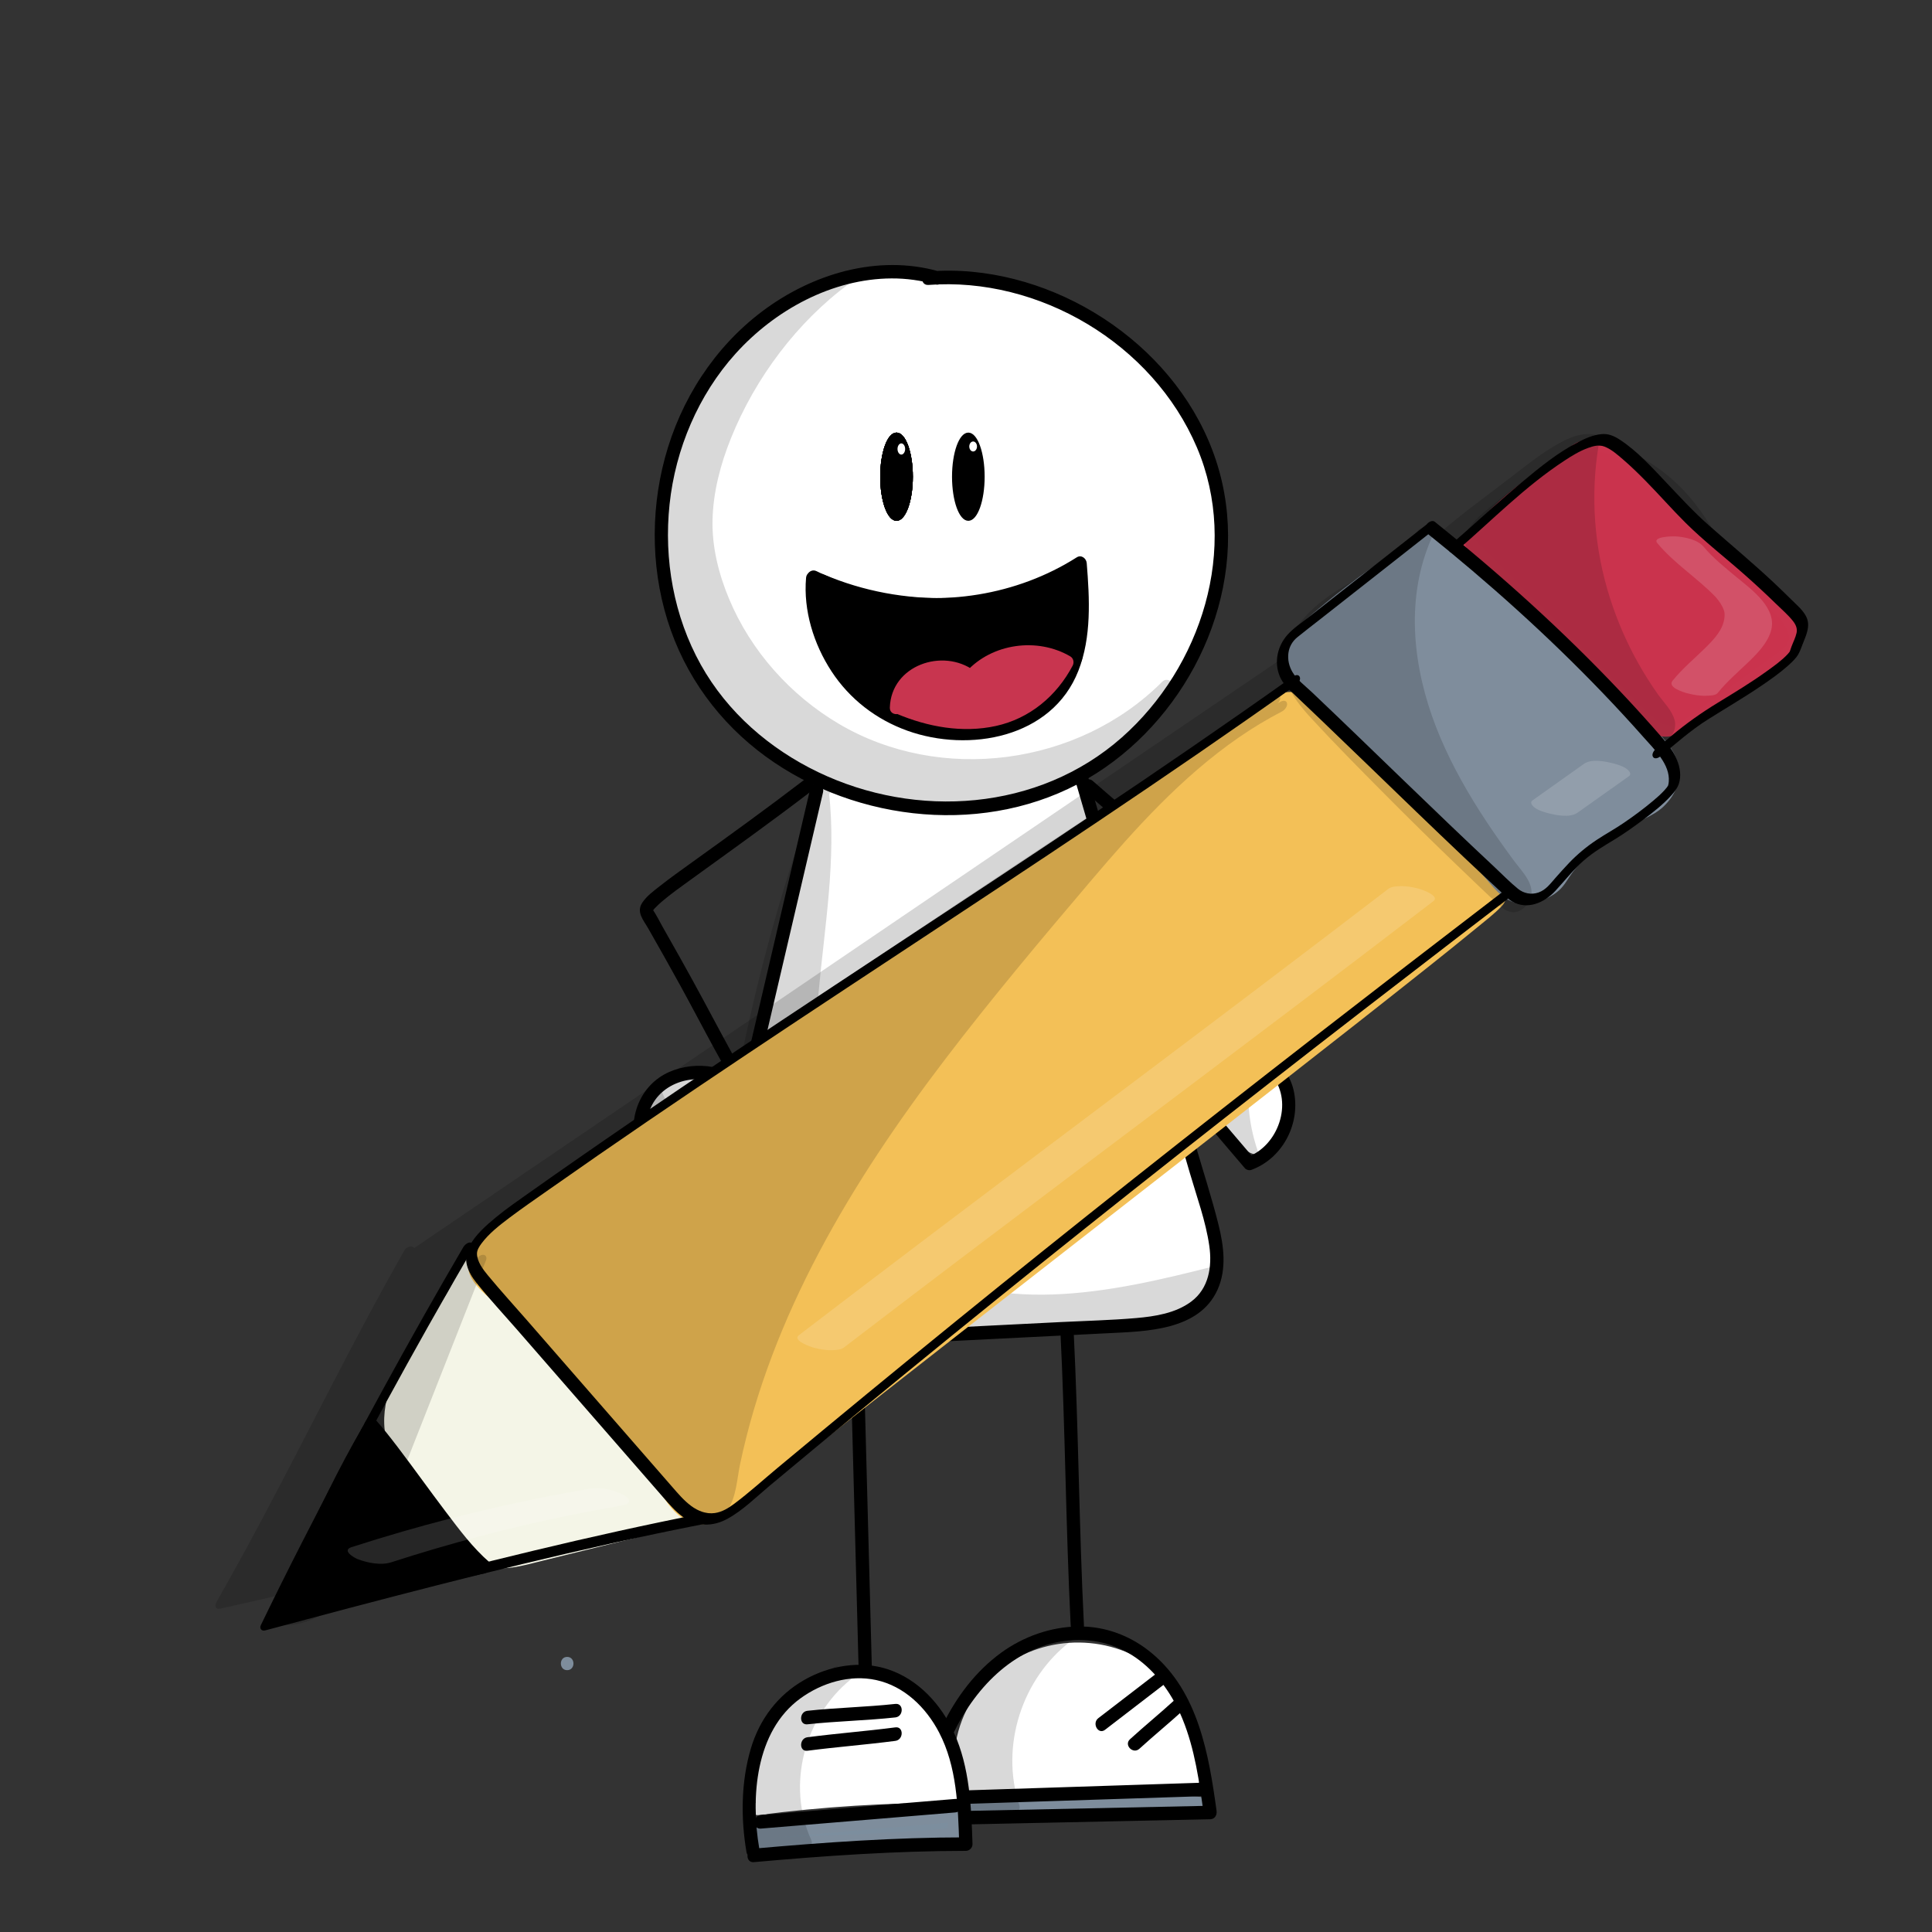 <?xml version="1.0" encoding="utf-8"?>
<!-- Generator: Adobe Adobe Illustrator 24.2.0, SVG Export Plug-In . SVG Version: 6.00 Build 0)  -->
<svg version="1.1" xmlns="http://www.w3.org/2000/svg" xmlns:xlink="http://www.w3.org/1999/xlink" x="0px" y="0px"
	 viewBox="0 0 1700.79 1700.79" style="enable-background:new 0 0 1700.79 1700.79;" xml:space="preserve">
<rect x="0" y="0" width="1700.79" height="1700.79" fill="#333333" stroke="none"/>
<style type="text/css">
	.st0{fill:#7E8D9C;}
	.st1{fill:#7C8E9E;}
	.st2{fill:#FFFFFF;}
	.st3{stroke:#000000;stroke-width:1.178;stroke-miterlimit:10;}
	.st4{fill:#C8354F;}
	.st5{fill:#FFFFFF;stroke:#000000;stroke-width:1.178;stroke-miterlimit:10;}
	.st6{fill:#FFFFFF;stroke:#000000;stroke-width:1.633;stroke-miterlimit:10;}
	.st7{fill:#FFFFFF;stroke:#000000;stroke-width:1.721;stroke-miterlimit:10;}
	.st8{opacity:0.149;}
	.st9{opacity:0.161;}
	.st10{fill:#F4F5E7;}
	.st11{fill:#F3C057;}
	.st12{fill:#7F8D9C;}
	.st13{fill:#CA334D;}
	.st14{fill:#CA344E;}
</style>
<g id="Ebene_1">
</g>
<g id="Ebene_2">
	<g>
		<g id="Ebene_16">
			<g>
				<g>
					<path class="st0" d="M499.29,1470.29c7.37,0,7.39-11.68,0-11.68C491.92,1458.61,491.91,1470.29,499.29,1470.29L499.29,1470.29z
						"/>
				</g>
			</g>
		</g>
		<g id="Ebene_10">
			<g>
				<g>
					<path class="st1" d="M669.31,1623.66c56.94-1.23,113.85-4.01,170.63-8.33c0.29-5.76,0.57-11.53,0.86-17.28
						c-57.25,4.93-114.49,9.84-171.74,14.77"/>
					<g>
						<path class="st0" d="M669.31,1629.61c56.94-1.24,113.84-4.02,170.63-8.33c3.27-0.25,5.66-2.53,5.84-5.94
							c0.29-5.76,0.57-11.53,0.86-17.28c0.15-3.02-2.8-6.2-5.84-5.94c-57.25,4.93-114.49,9.84-171.74,14.77
							c-7.43,0.64-7.5,12.53,0,11.89c57.25-4.93,114.49-9.84,171.74-14.77c-1.95-1.98-3.89-3.96-5.84-5.94
							c-0.29,5.76-0.57,11.53-0.86,17.28c1.95-1.98,3.89-3.96,5.84-5.94c-56.79,4.31-113.69,7.09-170.63,8.33
							C661.82,1617.87,661.79,1629.77,669.31,1629.61L669.31,1629.61z"/>
					</g>
				</g>
				<g>
					<path class="st1" d="M856.11,1585.53c67.3-5.41,135.15-4.59,202.3,2.44c-68.74,5.63-137.9,6.33-206.74,2.08"/>
					<g>
						<path class="st0" d="M856.11,1591.47c67.36-5.35,135.08-4.53,202.3,2.44c0-3.96,0-7.93,0-11.89
							c-68.77,5.58-137.87,6.28-206.74,2.08c-7.51-0.46-7.47,11.43,0,11.89c68.88,4.19,137.97,3.5,206.74-2.08
							c7.55-0.62,7.45-11.12,0-11.89c-67.21-6.97-134.94-7.79-202.3-2.44C848.67,1580.17,848.6,1592.07,856.11,1591.47
							L856.11,1591.47z"/>
					</g>
				</g>
				<g>
					<path class="st2" d="M722.55,697.11c-27.18,116.84-54.36,233.66-81.53,350.5c-8.2,35.25-14.57,77.3,11.61,103.06
						c22.25,21.88,58.13,21.68,89.81,19.99c81.84-4.34,163.69-8.7,245.54-13.04c18.63-0.99,37.97-2.17,54.34-10.84
						c16.37-8.68,28.77-27.17,23.82-44.57"/>
					<g>
						<path class="st2" d="M716.92,695.53c-15.6,67.08-31.22,134.17-46.82,201.25c-7.89,33.92-15.79,67.84-23.67,101.76
							c-6.66,28.62-15.2,57.51-17.82,86.89c-2.2,24.75,1.56,51.41,19.88,69.43c18.31,18.01,44.79,22.08,69.22,22.4
							c31.3,0.4,62.81-2.69,94.05-4.34c33.73-1.79,67.44-3.58,101.17-5.37c18.95-1,37.89-2.01,56.84-3.02
							c17.2-0.91,34.72-1.06,51.69-4.43c14.91-2.95,29.74-9.19,39.89-21.1c9.1-10.67,13.94-24.38,10.4-38.38
							c-1.87-7.4-13.14-4.26-11.26,3.16c3.1,12.25-3.37,23.9-12.29,31.81c-10.41,9.22-24.81,12.73-38.17,14.39
							c-14.83,1.84-29.89,2.11-44.8,2.91c-15.91,0.84-31.82,1.69-47.75,2.53c-61.81,3.28-123.68,7.65-185.56,9.77
							c-23.4,0.81-50.26,0.53-69.98-14.22c-19.91-14.89-23.66-40.29-21.82-63.79c2.14-27.36,10.31-54.36,16.5-80.96
							c7.36-31.66,14.73-63.31,22.09-94.98c16.49-70.85,32.97-141.71,49.44-212.56C729.91,691.25,718.67,688.07,716.92,695.53
							L716.92,695.53z"/>
					</g>
				</g>
				<g>
					<path class="st2" d="M723.78,696.26c-28.83,125.67-57.66,251.34-86.5,377.01c-5.74,25.05-10.89,53.44,4.14,74.59
						c18.7,26.31,57.72,27.34,90.67,25.64c84.31-4.32,168.62-8.64,252.93-12.96c27.18-1.39,58.55-5.02,73.21-27.21
						c13.03-19.71,6.94-45.48,0.4-68.01c-36.08-124.46-72.15-248.91-108.23-373.38c-71.42,24.31-150.83,26.11-223.35,5.04"/>
					<g>
						<path class="st2" d="M718.15,694.68c-22.06,96.15-44.11,192.29-66.17,288.44c-5.47,23.84-10.94,47.7-16.42,71.54
							c-4.63,20.18-10.64,41.01-9.77,61.95c0.76,18.13,7.7,35.07,22.02,46.31c13.29,10.44,30.04,14.46,46.44,16.14
							c19.01,1.94,38.17,0.37,57.19-0.6c23.93-1.23,47.85-2.45,71.78-3.68c48.23-2.48,96.47-4.94,144.7-7.41
							c32.58-1.67,78.87-0.47,97.25-34.18c9.49-17.42,7.07-38.17,2.54-56.7c-5.55-22.7-12.83-45.06-19.33-67.5
							c-27.33-94.28-54.66-188.55-81.99-282.82c-3.46-11.92-6.91-23.84-10.37-35.78c-0.86-2.97-4.14-5.18-7.18-4.16
							c-70.98,23.94-148.27,25.72-220.25,5.04c-7.25-2.08-10.33,9.39-3.11,11.47c73.85,21.22,153.59,19.52,226.46-5.04
							c-2.4-1.39-4.79-2.77-7.18-4.16c26.25,90.55,52.49,181.1,78.75,271.65c6.59,22.73,13.18,45.46,19.76,68.19
							c5.82,20.08,13.5,40.59,16.14,61.44c2.3,18.26-1.87,36.48-17.95,46.79c-14.18,9.1-31.82,11.3-48.19,12.48
							c-44.82,3.25-89.84,4.68-134.72,6.98c-44.82,2.3-89.68,5.37-134.54,6.83c-30,0.98-73.16-0.86-84.03-36.12
							c-5.51-17.87-1.48-37.4,2.53-55.15c5.18-22.94,10.52-45.87,15.79-68.79c21.11-91.98,42.21-183.97,63.3-275.95
							c2.6-11.36,5.22-22.71,7.82-34.07C731.12,690.4,719.86,687.22,718.15,694.68L718.15,694.68z"/>
					</g>
				</g>
				<g>
					<path class="st2" d="M585.11,1029.46c-16.96-15.27-19.31-43.36-5.11-61.08c14.19-17.73,42.88-22.52,62.4-10.45
						c-18.24,24.46-36.48,48.94-54.71,73.4"/>
					<g>
						<path class="st2" d="M589.24,1025.25c-14.5-13.59-17.49-38.24-4.13-53.85c13.15-15.35,37.34-18.41,54.34-8.34
							c-0.7-2.71-1.4-5.42-2.1-8.14c-18.24,24.46-36.48,48.94-54.71,73.4c-4.54,6.1,5.59,12.03,10.08,6
							c18.24-24.46,36.48-48.94,54.71-73.4c1.9-2.56,0.38-6.67-2.1-8.14c-21.78-12.9-53.12-8.86-69.47,11.38
							c-16.46,20.38-13.84,51.73,5.11,69.49C586.5,1038.83,594.78,1030.45,589.24,1025.25L589.24,1025.25z"/>
					</g>
				</g>
				<g>
					<path class="st2" d="M1047.54,947.37c15.93,18.58,31.86,37.14,47.79,55.72c2.46,2.88,5.16,5.91,8.86,6.97
						c6.86,1.97,13.61-3.62,17.28-9.56c11.51-18.65,6.36-45.26-11.35-58.61c-17.71-13.35-45.64-11.68-61.5,3.69"/>
					<g>
						<path class="st2" d="M1043.42,951.57c14.94,17.41,29.88,34.83,44.81,52.24c5.66,6.61,11.56,13.63,21.06,12.37
							c8.15-1.07,14.61-7.65,18.4-14.71c15.57-28.92-1.96-66.1-33.17-73.11c-17.65-3.96-36.6,0.53-50.03,13.01
							c-5.56,5.17,2.72,13.57,8.25,8.41c11.49-10.7,28.63-13.53,43.25-8.69c14.9,4.94,25.01,19.17,25.74,35.02
							c0.34,7.4-1.24,15.13-5.3,21.38c-2.16,3.32-6.24,7.98-10.68,6.83c-4.01-1.03-7.5-6.84-10.02-9.8
							c-14.69-17.12-29.37-34.25-44.06-51.37C1046.72,937.4,1038.49,945.83,1043.42,951.57L1043.42,951.57z"/>
					</g>
				</g>
				<g>
					<path class="st2" d="M672.89,1591.75c-12.34-32.41-1.22-71.86,26.42-93.72c27.65-21.86,69.8-24.56,100.18-6.4
						s46.75,55.84,38.92,89.55c-57.04-0.28-114.1,3.3-170.63,10.74"/>
					<g>
						<path class="st2" d="M678.52,1590.16c-13.54-36.79,3.6-78.98,38.14-96.08c34.98-17.32,80.98-8.09,103.59,25.03
							c11.98,17.55,17.17,39.48,12.53,60.49c1.88-1.46,3.75-2.91,5.63-4.37c-57.04-0.23-114.04,3.35-170.63,10.74
							c-7.35,0.96-7.44,12.87,0,11.89c56.59-7.39,113.59-10.98,170.63-10.74c2.45,0.01,5.07-1.84,5.63-4.37
							c9.72-44.09-16.74-89.76-58.5-104.03c-42.26-14.44-92.79,2.56-113.52,43.83c-10.94,21.78-13.24,47.71-4.77,70.75
							C669.88,1600.43,681.17,1597.36,678.52,1590.16L678.52,1590.16z"/>
					</g>
				</g>
				<g>
					<path class="st2" d="M846.8,1567.81c-6.7-38.3,12.22-79.65,46.03-100.6c33.81-20.95,80.53-20.28,113.69,1.63
						s50.8,63.78,42.92,101.88c-65.02,0.44-130.04,0.9-195.06,1.34"/>
					<g>
						<path class="st2" d="M852.43,1566.23c-7.21-43.64,20.35-87.95,60.92-102.36c41.68-14.81,91.45-1.7,116.36,36.6
							c13.07,20.1,18.79,44.9,14.11,68.67c1.88-1.46,3.75-2.91,5.63-4.37c-65.02,0.44-130.04,0.9-195.06,1.34
							c-7.51,0.05-7.52,11.95,0,11.89c65.02-0.44,130.04-0.9,195.06-1.34c2.41-0.01,5.12-1.82,5.63-4.37
							c9.71-49.37-18.47-99.66-64.05-118.16c-46.72-18.95-103.04-4.34-132.33,37.86c-15.55,22.4-21.99,50.35-17.53,77.38
							C842.41,1576.92,853.67,1573.72,852.43,1566.23L852.43,1566.23z"/>
					</g>
				</g>
				<g>
					<path class="st2" d="M824.91,244.61c-63.95-18.55-134.66,12.03-179.26,60.09c-75.82,81.68-85.06,214.56-20.21,304.65
						S823.32,737.01,927.6,693.7c104.28-43.3,167.84-163.51,141.96-270.41S930.46,235.82,817.38,244.87"/>
					<g>
						<path d="M826.46,238.88c-53.75-15.21-111.46,2.1-155.42,35.17c-42.11,31.67-71.92,77.85-85.72,129.15
							c-13.32,49.5-11.96,103.47,5.27,151.81c17.13,48.05,49.35,88.22,91.13,116.32c82.8,55.71,197.95,63.84,283.35,9.5
							c82.53-52.51,132.99-157.63,110.81-255.99c-23.01-102.01-120.06-176.19-220.02-185.59c-12.81-1.2-25.68-1.27-38.51-0.3
							c-7.44,0.57-7.51,12.46,0,11.89c97.07-7.39,197.32,51.44,236.32,143.06c37.82,88.85,3.69,193.65-66.08,255.29
							c-73.39,64.84-181.05,71.98-267.36,30.53c-42.62-20.47-79.82-52.56-103.26-94.52c-23.79-42.61-32.7-92.67-27.53-141.24
							c5.2-48.82,25.35-96.28,58.01-132.54c34.78-38.63,85.26-66.09,137.45-66.32c13.03-0.06,25.86,1.72,38.42,5.28
							C830.61,252.4,833.71,240.93,826.46,238.88L826.46,238.88z"/>
					</g>
				</g>
				<g>
					<g>
						<path d="M713.27,694.31c-22.97,98.33-45.96,196.67-68.93,295c-5.72,24.49-11.49,48.97-17.17,73.47
							c-4.23,18.22-8.02,37.14-6.78,55.96c1.18,17.99,7.45,35.61,21.05,47.73c13.79,12.3,31.64,17.22,49.52,19.1
							c20.41,2.14,41.08,0.29,61.49-0.74c24.8-1.24,49.58-2.49,74.38-3.72c49.58-2.49,99.17-4.97,148.76-7.46
							c33.2-1.67,79.98-2.18,96.26-38.32c8.19-18.17,5.47-38.67,0.78-57.41c-5.84-23.33-13.3-46.32-20.04-69.4
							c-28.29-96.94-56.6-193.88-84.89-290.82c-3.47-11.89-6.94-23.77-10.41-35.66c-2.13-7.32-13.4-4.2-11.26,3.16
							c27.1,92.85,54.21,185.71,81.31,278.56c6.72,23.03,13.45,46.05,20.17,69.08c6.12,20.96,13.94,42.19,17.06,63.9
							c2.63,18.31-0.42,37.54-15.92,49.09c-13.76,10.25-31.88,13.05-48.45,14.49c-21.86,1.89-43.9,2.41-65.81,3.5
							c-24.03,1.2-48.06,2.41-72.09,3.62c-46.69,2.35-93.4,5.36-140.12,6.97c-32.87,1.13-76.07-1.79-87.39-40.05
							c-5.16-17.45-2.9-36.42,0.52-53.97c4.26-21.91,9.93-43.58,15.01-65.31c22.01-94.2,44.02-188.38,66.03-282.58
							c2.73-11.68,5.46-23.37,8.19-35.04C726.27,690.02,715.01,686.85,713.27,694.31L713.27,694.31z"/>
					</g>
				</g>
				<g>
					<g>
						<path d="M707.86,686.59c-32.45,24.85-65.55,48.76-98.74,72.58c-9.61,6.9-19.25,13.78-28.55,21.1
							c-5.32,4.19-11.25,8.54-15.1,14.27c-5.64,8.4,0.94,15.37,5.3,22.99c9.4,16.48,18.73,33,27.87,49.63
							c10.55,19.18,20.66,38.62,31.16,57.82c3.35,6.12,6.74,12.23,10.17,18.3c1.91,3.39,3.83,6.77,5.75,10.15
							c1.36,2.39,2.54,3.09,1.31,5.34c-1.38,2.49-4.2,4.88-5.98,7.08c-18.76,23.06-37.51,46.11-56.28,69.17
							c2.36-0.32,4.71-0.62,7.07-0.93c-23.32-13.52-30.95-49.37-11.75-69.9c19.17-20.49,56.1-18.26,73.64,3.12
							c4.83,5.87,13.05-2.57,8.25-8.41c-17.33-21.11-49.13-25.88-73.22-15.05c-24.99,11.23-36.21,39.7-28.95,66.01
							c4,14.5,13.25,27.02,26.13,34.49c2.07,1.2,5.43,1.09,7.07-0.93c16.59-20.4,33.19-40.8,49.78-61.2
							c3.6-4.43,7.13-8.94,10.87-13.25c2.91-3.35,6.25-6.96,6.2-11.74c-0.03-4.08-2.83-7.62-4.77-11.01
							c-1.8-3.15-3.59-6.32-5.37-9.48c-10.52-18.71-20.52-37.69-30.69-56.6c-6.64-12.33-13.39-24.59-20.22-36.81
							c-5.1-9.12-10.25-18.22-15.42-27.3c-2.83-4.96-5.39-10.35-8.6-15.05c-1.41-2.07-0.38-0.12-0.31-0.49
							c-0.11,0.64-0.01,1.39,0.05,1.81c-0.15-1.09-0.52,0.39,0.44-0.92c0.24-0.34,1.11-1.56,0.09-0.22
							c0.37-0.48,0.76-0.96,1.17-1.39c2.18-2.34,4.51-4.47,6.94-6.53c7.66-6.48,15.88-12.3,23.99-18.17
							c35.71-25.83,71.55-51.42,106.57-78.22C719.69,692.31,713.87,681.99,707.86,686.59L707.86,686.59z"/>
					</g>
				</g>
				<g>
					<g>
						<path d="M953.86,695.93c55.77,48.93,113.72,95.33,172.07,141.02c4.86,3.81,9.73,7.61,14.63,11.4
							c-0.39-3.12-0.79-6.22-1.18-9.34c-30.49,30.11-60.99,60.22-91.49,90.33c-4.31,4.25-8.62,8.51-12.93,12.76
							c-1.98,1.95-2.03,4.82-0.92,7.2c5.54,11.74,12.53,21.21,20.89,31.01c13.64,16.02,27.3,32.04,40.94,48.06
							c1.26,1.48,3.86,2.2,5.67,1.53c26.68-9.75,42.79-38.95,37.85-67.32c-5.08-29.22-33.99-45.53-61.48-43.99
							c-15.8,0.89-31.32,7.09-41.97,19.28c-4.99,5.7,3.24,14.14,8.25,8.41c18.78-21.47,58.16-21.66,76.12,1.26
							c18.38,23.45,4.7,61.19-21.9,70.9c1.89,0.51,3.78,1.02,5.67,1.53c-13.15-15.44-26.3-30.87-39.45-46.31
							c-5.16-6.06-10.48-11.78-14.48-18.72c-2.19-3.78-4.21-7.68-6.08-11.63c-0.31,2.41-0.61,4.8-0.92,7.2
							c30.49-30.11,60.99-60.22,91.49-90.33c4.31-4.25,8.62-8.51,12.93-12.76c2.97-2.93,1.72-7.1-1.18-9.34
							c-44.22-34.21-87.85-69.24-130.86-105.01c-18-14.97-35.87-30.1-53.48-45.55C956.45,682.55,948.15,690.92,953.86,695.93
							L953.86,695.93z"/>
					</g>
				</g>
				<g>
					<g>
						<path d="M668.39,1627.25c-7.68-45.01-3.45-103.16,36.09-132.01c19-13.86,43.6-21.3,66.82-16.25
							c24.64,5.36,43.82,23.97,55.38,46.11c15.68,30,16.68,65.12,17.76,98.31c1.95-1.98,3.89-3.96,5.84-5.94
							c-62.39,0.04-124.53,4.38-186.66,9.93c-7.43,0.67-7.5,12.56,0,11.89c62.12-5.55,124.27-9.88,186.66-9.93
							c3.07,0,5.94-2.72,5.84-5.94c-1.08-33.19-2.44-67.46-16.32-98.1c-11.33-25.01-31.37-46.67-57.4-55.55
							c-24.69-8.42-52.36-3.53-74.7,9.31c-23.13,13.29-39.08,34.46-46.72,60.23c-8.64,29.18-8.93,61.24-3.84,91.11
							C658.41,1637.94,669.66,1634.75,668.39,1627.25L668.39,1627.25z"/>
					</g>
				</g>
				<g>
					<g>
						<path d="M669.78,1609.76c57.08-4.74,114.15-9.48,171.23-14.23c7.44-0.62,7.5-12.52,0-11.89
							c-57.08,4.74-114.15,9.48-171.23,14.23C662.34,1598.48,662.28,1610.38,669.78,1609.76L669.78,1609.76z"/>
					</g>
				</g>
				<g>
					<g>
						<path d="M839.86,1524.69c19.96-40.8,55.06-76.48,101.72-80.6c22.21-1.96,43.87,3.98,61.71,17.7
							c16.93,13.03,29.53,31.55,37.65,51.37c10.93,26.65,14.86,55.62,18.76,84.01c1.88-2.51,3.75-5.02,5.63-7.52
							c-71.88,1.53-143.76,3.06-215.64,4.58c-7.5,0.16-7.53,12.05,0,11.89c71.88-1.53,143.76-3.06,215.64-4.58
							c4.17-0.09,6.16-3.71,5.63-7.52c-6.86-49.94-16.14-104.3-56.53-138.3c-18.5-15.58-41.22-24.24-65.32-23.89
							c-24.22,0.35-48.21,8.87-67.87,23.18c-22.33,16.27-39.28,38.81-51.45,63.7C826.44,1525.52,836.5,1531.55,839.86,1524.69
							L839.86,1524.69z"/>
					</g>
				</g>
				<g>
					<g>
						<path d="M851.87,1587.96c68.03-2.22,136.05-4.44,204.08-6.64c7.5-0.25,7.53-12.13,0-11.89
							c-68.03,2.22-136.05,4.44-204.08,6.64C844.38,1576.31,844.35,1588.2,851.87,1587.96L851.87,1587.96z"/>
					</g>
				</g>
				<g>
					<g>
						<path d="M972.79,1522.79c18.33-14.09,36.67-28.2,55-42.29c5.93-4.55,0.11-14.88-5.89-10.26c-18.33,14.09-36.67,28.2-55,42.29
							C960.97,1517.07,966.78,1527.4,972.79,1522.79L972.79,1522.79z"/>
					</g>
				</g>
				<g>
					<g>
						<path d="M1003.03,1539.49c12.59-11.48,25.77-22.24,38.36-33.72c5.61-5.11-2.67-13.5-8.25-8.41
							c-12.59,11.48-25.77,22.24-38.36,33.72C989.16,1536.19,997.45,1544.58,1003.03,1539.49L1003.03,1539.49z"/>
					</g>
				</g>
				<g>
					<g>
						<path d="M710.8,1517.95c25.74-2.81,51.68-3.26,77.42-6.06c7.39-0.81,7.47-12.7,0-11.89c-25.74,2.81-51.68,3.26-77.42,6.06
							C703.42,1506.87,703.34,1518.77,710.8,1517.95L710.8,1517.95z"/>
					</g>
				</g>
				<g>
					<g>
						<path d="M710.8,1541.23c25.75-3.36,51.67-5.32,77.42-8.69c7.35-0.96,7.44-12.86,0-11.89c-25.75,3.36-51.67,5.32-77.42,8.69
							C703.45,1530.3,703.36,1542.2,710.8,1541.23L710.8,1541.23z"/>
					</g>
				</g>
				<g>
					<g>
						<path d="M748.45,1189.19c2.45,92.71,4.92,185.43,7.37,278.14c0.21,7.64,11.88,7.67,11.67,0
							c-2.45-92.71-4.92-185.43-7.37-278.14C759.91,1181.56,748.24,1181.52,748.45,1189.19L748.45,1189.19z"/>
					</g>
				</g>
				<g>
					<g>
						<path d="M933.47,1171.34c4.31,86.44,4.77,173.04,9.08,259.48c0.38,7.61,12.06,7.66,11.67,0
							c-4.31-86.44-4.77-173.04-9.08-259.48C944.76,1163.73,933.08,1163.68,933.47,1171.34L933.47,1171.34z"/>
					</g>
				</g>
				<g>
					<g>
						<path d="M712.99,513.11c58.73,29.15,128.66,33.06,190.53,11.89c17.61-6.03,34.52-14.07,50.27-24.09
							c-2.92-1.72-5.86-3.42-8.78-5.14c2.06,25.62,3.71,52.21-2.46,77.38c-6.52,26.55-23.04,47.43-48.19,57.84
							c-50.64,20.95-115.38,4.52-148.37-40.34c-17.1-23.27-27.23-52.78-24.72-81.99c0.65-7.62-11.02-7.58-11.67,0
							c-2.48,28.79,6.72,58.33,22.3,82.19c16.11,24.67,39.48,42.57,66.88,52.41c54,19.37,127.22,6.64,150.52-52.7
							c11.7-29.8,9.9-63.45,7.38-94.78c-0.34-4.27-4.76-7.7-8.78-5.14c-52.76,33.52-118.7,43.76-179.22,29.89
							c-17.21-3.95-33.93-9.82-49.8-17.69C712.17,499.5,706.24,509.74,712.99,513.11L712.99,513.11z"/>
					</g>
				</g>
				<ellipse class="st3" cx="789.24" cy="419.66" rx="13.77" ry="38.24"/>
				<ellipse class="st3" cx="789.24" cy="419.66" rx="13.77" ry="38.24"/>
				<ellipse class="st3" cx="789.24" cy="419.66" rx="13.77" ry="38.24"/>
				<ellipse class="st3" cx="789.24" cy="419.66" rx="13.77" ry="38.24"/>
				<ellipse class="st3" cx="789.24" cy="419.66" rx="13.77" ry="38.24"/>
				<ellipse class="st3" cx="852.45" cy="419.66" rx="13.77" ry="38.24"/>
				<g>
					<path d="M719.62,519.35c7.46,39.02,28.83,82.12,61.06,106.67c1.73-14.61,12.82-35.03,26.52-41.41
						c13.7-6.38,30.75-5.46,43.62,2.34c20.73-25.81,69.44-27.24,95.96-7.01c2.24-24.01-1.01-51.68,1.23-75.69
						c-68.59,35-153.85,37.69-224.65,7.09"/>
					<g>
						<path d="M713.99,520.93c8.29,42.26,29.66,83.85,63.74,110.22c2.77,2.15,8.09,0.01,8.58-3.55
							c1.75-12.87,8.45-26.91,18.84-34.84c12.06-9.21,30.17-7.92,42.73-0.68c2.1,1.21,5.41,1.07,7.07-0.93
							c20.9-25.21,64.06-24.52,88.89-6.07c3.92,2.91,8.44-1.13,8.78-5.14c2.19-25.19-0.95-50.5,1.23-75.69
							c0.42-4.83-5.18-6.96-8.78-5.14c-68.04,34.38-150.24,36.38-220.14,6.49c-6.91-2.95-9.94,8.55-3.11,11.47
							c72.82,31.13,158.47,28.02,229.14-7.7c-2.92-1.72-5.86-3.42-8.78-5.14c-2.19,25.19,0.95,50.5-1.23,75.69
							c2.92-1.72,5.86-3.42,8.78-5.14c-28.74-21.36-79.03-21.03-103.04,7.93c2.36-0.32,4.71-0.62,7.07-0.93
							c-15.74-9.08-37.67-10.64-53.3-0.19c-13.61,9.1-23.2,26.56-25.42,42.81c2.85-1.18,5.72-2.37,8.58-3.55
							c-31.57-24.43-50.74-64.19-58.37-103.12C723.78,510.27,712.52,513.45,713.99,520.93L713.99,520.93z"/>
					</g>
				</g>
				<g>
					<path class="st4" d="M789.24,622.94c0.16-14.82,8.37-25.7,22.19-32.08c13.83-6.38,31.32-4.46,43.31,4.75
						c20.15-22.89,58.2-28.57,84.56-12.65c-30.1,58.15-93.11,63.4-148.5,39.56"/>
					<g>
						<path class="st4" d="M795.07,622.94c0.89-28.84,36.64-36.89,56.72-22.2c2.01,1.47,5.45,0.88,7.07-0.93
							c19.28-21.29,52.92-26.11,77.48-11.71c-0.7-2.71-1.4-5.42-2.1-8.14c-13.13,24.92-34.6,42.33-61.99,47.94
							c-26.89,5.51-54.98-0.5-79.93-11.1c-6.92-2.94-9.95,8.56-3.11,11.47c27.4,11.65,58.18,17.26,87.54,10.81
							c29.55-6.49,53.35-26.18,67.55-53.11c1.48-2.81,0.72-6.48-2.1-8.14c-28.92-16.95-68.83-11.61-91.63,13.57
							c2.36-0.32,4.71-0.62,7.07-0.93c-27.75-20.31-73.13-4.86-74.29,32.46C783.16,630.6,794.83,630.59,795.07,622.94L795.07,622.94
							z"/>
					</g>
				</g>
				<ellipse class="st5" cx="857.46" cy="391.17" rx="3.44" ry="3.33"/>
				<ellipse class="st6" cx="856.68" cy="393.05" rx="4.22" ry="5.22"/>
				<ellipse class="st7" cx="793.46" cy="395.25" rx="4.22" ry="5.79"/>
				<g class="st8">
					<path d="M744.71,244.49c-69.43,50.47-136.35,158.77-121.22,241.51s81.21,154.79,164.32,179.15s179.4-0.12,239.42-60.84
						c-52.98,77.85-158.68,117.68-252.46,96.4S605,599.24,589.73,507.21c-15.27-92.02,33.49-206.42,144.08-259.53"/>
					<g>
						<path d="M741.78,239.37c-43.04,31.5-78.08,75.85-101.26,124.25c-11.45,23.91-20.11,49.36-23.52,75.81
							c-3.24,25.11-0.37,49.68,7.26,73.73c15.84,50,49.1,93.26,91.21,123.24c44.19,31.46,97.89,46.52,151.66,43.67
							c60.75-3.22,120.72-27.84,164.27-71.54c-3.06-2.41-6.11-4.8-9.17-7.2c-33.36,48.61-86.51,80.69-142.88,93.27
							c-57.81,12.9-118.48,4.06-169.72-26.33c-48.97-29.05-88.5-75.86-106.45-130.9c-16.02-49.07-12.34-101.83,6.45-149.54
							c20.6-52.31,59.28-96.18,107.05-124.29c6.56-3.85,13.28-7.4,20.11-10.71c6.79-3.28,0.86-13.53-5.89-10.26
							c-53.46,25.89-98.21,69.15-124.38,123.42c-23.11,47.92-31.86,103.3-19.83,155.65c13.57,59.11,51.09,110.99,99.61,145.53
							c50.88,36.23,113.25,51.19,174.68,42.74c59.99-8.26,118.47-37.66,158-84.94c4.73-5.66,9.17-11.56,13.36-17.66
							c3.87-5.64-4.55-11.83-9.17-7.2c-73.8,74.07-195.31,90.02-284.87,37c-42.38-25.08-77.28-63.91-96.5-109.98
							c-9.13-21.87-15.1-45.57-14.54-69.45c0.58-24.7,7.05-49.03,16.19-71.79c21.29-53.04,58.48-102.74,104.26-136.26
							C753.71,245.21,747.89,234.88,741.78,239.37L741.78,239.37z"/>
					</g>
				</g>
				<g class="st8">
					<path d="M723.87,697.17c8.07,68.92-7.93,138.14-11.34,207.41c-3.4,69.28,8.95,145.15,61.24,192.6
						c37.74,34.25,91.3,48.35,143.04,48.53c51.74,0.18,102.55-12.25,152.59-24.99c-1.33,17.14-15.85,31.18-32.31,37.65
						c-16.46,6.46-34.69,6.82-52.46,7.08c-80.67,1.19-161.33,2.38-242,3.57c-35.76,0.53-80.89,18.71-100.57-10.18
						c-13.2-19.37-8.43-65.21-5.78-88.28c14.73-128.18,44.78-254.71,89.35-376.25"/>
					<g>
						<path d="M718.02,697.17c11.35,100.22-26.3,200.14-4.71,299.92c8.91,41.17,28.2,80.69,60.47,107.93
							c34.3,28.95,78.52,42.46,122.39,45.82c59.14,4.53,117.82-9.9,174.76-24.38c-2.46-1.92-4.93-3.82-7.38-5.73
							c-1.38,13.44-11.96,23.7-23.17,29.64c-13.23,7.01-28.76,8.34-43.41,8.86c-33.38,1.19-66.85,1.07-100.24,1.56
							c-33.86,0.5-67.73,1-101.59,1.49c-16.74,0.25-33.49,0.48-50.22,0.75c-12.64,0.2-25.09,2.02-37.6,3.74
							c-19,2.6-47.19,7.84-60.21-10.95c-5.58-8.06-6.94-18.96-7.61-28.54c-0.87-12.21-0.34-24.51,0.63-36.7
							c4.9-61.14,15.98-122.29,29.12-182.09c15.87-72.22,36.66-143.27,62.03-212.62c2.63-7.18-8.66-10.28-11.26-3.16
							c-24.11,65.88-44.09,133.3-59.62,201.81c-14.38,63.41-26.05,128.2-31.7,193.08c-1.96,22.44-4.17,49.29,6,70.15
							c10.83,22.23,36.41,24.66,57.95,22.66c12.52-1.16,24.91-3.46,37.42-4.68c16.26-1.6,32.79-1.07,49.1-1.32
							c35.77-0.53,71.54-1.05,107.3-1.59c19.79-0.29,39.57-0.58,59.36-0.88c19.75-0.29,39.67,0.1,59.38-1.26
							c29.77-2.07,66.42-14.82,70.02-49.98c0.41-3.98-4.05-6.59-7.38-5.73c-89.02,22.63-195.29,46.73-276.82-11.44
							c-71.34-50.89-77.79-147.76-70.55-228.34c5.32-59.19,15.99-118.5,9.25-178.05C728.86,689.65,717.16,689.57,718.02,697.17
							L718.02,697.17z"/>
					</g>
				</g>
				<g class="st8">
					<path d="M577.8,964.43c6.17,18.67,29.38,30.2,48.66,24.16c-12.79,14.71-25.59,29.43-38.38,44.14
						c-13.91-17.39-19.29-40.89-14.28-62.33"/>
					<g>
						<path d="M572.17,966c8.05,22.52,33.38,34.79,55.84,28.32c-1.89-3.32-3.78-6.62-5.67-9.94
							c-12.79,14.71-25.59,29.43-38.38,44.14c2.75,0,5.5,0,8.25,0c-12.35-15.85-17.12-36.83-12.78-56.55
							c1.64-7.45-9.62-10.64-11.26-3.16c-5.32,24.23,0.71,48.76,15.79,68.12c1.88,2.42,6.34,2.2,8.25,0
							c12.79-14.71,25.59-29.43,38.38-44.14c3.73-4.29,0.19-11.63-5.67-9.94c-15.97,4.61-35.6-3.54-41.48-20.01
							C580.88,955.72,569.59,958.79,572.17,966L572.17,966z"/>
					</g>
				</g>
				<g class="st8">
					<path d="M1095.79,933.24c-5.72,28.97-3,59.47,7.76,87.06c-20.7-24.32-41.41-48.65-62.11-72.97
						c12.27-16.95,36.96-24.29,56.95-16.93"/>
					<g>
						<path d="M1090.16,931.66c-5.77,30.28-3.23,61.45,7.76,90.23c3.26-1.93,6.5-3.85,9.76-5.78
							c-20.7-24.32-41.41-48.65-62.11-72.97c0.31,2.41,0.61,4.8,0.92,7.2c11.52-15.3,32.89-20.27,50.36-14.2
							c7.13,2.48,10.18-9,3.11-11.47c-22.88-7.95-48.89,0.22-63.54,19.66c-1.64,2.17-0.64,5.38,0.92,7.2
							c20.7,24.32,41.41,48.65,62.11,72.97c3.7,4.34,11.87-0.26,9.76-5.78c-10.23-26.75-13.14-55.68-7.76-83.9
							C1102.84,927.34,1091.59,924.14,1090.16,931.66L1090.16,931.66z"/>
					</g>
				</g>
				<g class="st8">
					<path d="M744.71,1474.26c-43.35,34.83-58.67,98.59-35.65,148.35c-13.52,2.07-27.02,4.15-40.54,6.21
						c-14.39-58.7,14.56-124.88,68.12-155.77"/>
					<g>
						<path d="M740.59,1470.06c-44.77,36.51-60.66,102.44-36.57,155.56c1.16-2.91,2.33-5.83,3.49-8.73
							c-13.52,2.07-27.02,4.15-40.54,6.21c2.4,1.39,4.79,2.77,7.18,4.16c-13.77-57.82,15.44-119.8,65.44-149.05
							c6.51-3.81,0.64-14.08-5.89-10.26c-54.59,31.94-85.78,99.52-70.8,162.48c0.8,3.39,4.14,4.62,7.18,4.16
							c13.52-2.07,27.02-4.15,40.54-6.21c4.07-0.62,4.88-5.66,3.49-8.73c-22.02-48.56-5.66-108.2,34.74-141.15
							C754.71,1473.69,746.4,1465.33,740.59,1470.06L740.59,1470.06z"/>
					</g>
				</g>
				<g class="st8">
					<path d="M939.89,1439.5c-46,34.36-66.22,97.82-48.16,151.27c-11.03,0.9-22.05,1.8-33.07,2.71
						c-16.06-28.21-17.14-63.93-2.81-92.99s43.7-50.74,76.46-56.41"/>
					<g>
						<path d="M936.94,1434.36c-47.14,35.7-69.8,100.56-50.84,157.99c1.88-2.51,3.75-5.02,5.63-7.52
							c-11.03,0.9-22.05,1.8-33.07,2.71c1.69,0.98,3.36,1.96,5.04,2.94c-15.74-28.3-16.2-64.02,0-92.26
							c14.88-25.95,41.4-43.17,70.17-48.41c7.38-1.34,4.25-12.81-3.11-11.47c-32.13,5.85-61.92,26.17-77.98,55.36
							c-17.45,31.7-16.67,71.31,0.84,102.78c0.95,1.7,3.06,3.11,5.04,2.94c11.03-0.9,22.05-1.8,33.07-2.71
							c3.54-0.29,6.92-3.6,5.63-7.52c-17.17-52.03,2.4-111.95,45.48-144.56C948.79,1440.12,942.97,1429.79,936.94,1434.36
							L936.94,1434.36z"/>
					</g>
				</g>
			</g>
		</g>
		<g id="Ebene_15">
			<g>
				<g id="Ebene_8_1_">
					<g class="st9">
						<path d="M359.84,1101.96c-58.02,101.76-102.91,199.92-165.29,309.31c157.97-34.95,327.53-81.6,465.32-160.72
							c91.54-52.57,169.91-122.5,249.91-189.57c169.62-142.18,349.56-273.45,538.24-392.68c-20.98-6.14-24.51-35.4-11.67-51.7
							c12.85-16.3,34.84-23.1,55.07-30.25c20.23-7.17,41.68-17.16,49.75-36.07c-22.42-50.93-43.52-108.82-93.08-138.32
							c-54.44-32.4-50.22-40.23-129.33,21.99c-8.16,6.42-51.81,38.63-63.63,52.06c-145.5,165.32-98.89,124.59-124.79,92.5"/>
						<g>
							<path d="M355.92,1100.91c-44.41,78-83.63,158.56-125.84,237.66c-12.84,24.04-25.95,47.95-39.45,71.65
								c-1.66,2.92-1.3,6.91,3.19,5.93c91.93-20.35,183.3-43.55,271.68-74.42c88.35-30.84,173.48-69.56,249.85-121.33
								c79.2-53.69,149.62-117.61,222.81-178.08c75.87-62.68,153.75-123.2,233.52-181.46c79.98-58.41,161.86-114.54,245.51-168.27
								c10.43-6.7,20.89-13.36,31.37-19.99c2.22-1.4,7.46-7.74,2.53-9.34c-16.6-5.37-20.55-25.35-14.77-39.01
								c7.53-17.8,31.57-25.05,48.99-31.17c18.63-6.55,38-13.94,51.12-28.56c3.15-3.51,5.85-7.41,7.94-11.6
								c2.51-5,1.1-7.29-1.09-12.31c-3.93-9.05-7.8-18.12-11.81-27.15c-15.56-35.07-33.78-71.75-65.6-96.68
								c-12.07-9.46-26.13-17.33-39.53-25c-8.04-4.61-16.59-9.06-26.07-9.62c-9.86-0.57-19.17,3.37-27.4,7.89
								c-15.18,8.35-28.82,19.28-42.33,29.75c-23.75,18.4-48.77,35.95-70.76,56.22c-14.64,13.51-26.93,29.55-39.93,44.47
								c-11.54,13.28-23.07,26.58-34.58,39.88c-7.44,8.58-14.85,17.18-22.42,25.63c-2.6,2.91-5.23,5.8-7.91,8.62
								c-0.95,1-1.94,2-2.91,3c-0.46,0.47-0.93,0.92-1.39,1.38c1.23-1.18-0.31,0.28-0.57,0.51c-0.73,0.65-1.48,1.27-2.21,1.92
								c-0.28,0.23-0.57,0.44-0.86,0.67c-1.19,0.92,1.09-0.72-0.07,0.06c-1.28,0.86-0.31,0.12-0.32,0.25
								c-0.03,0.37,0.39,0.06-0.21,0.02c1.01,0.04,0.54-0.18,0.63,0.12c-0.29-0.85-0.87-1.73-1.2-2.59
								c-0.23-0.6-0.38-1.26-0.88-3.12c-0.46-1.68-0.91-3.37-1.41-5.06c-1.18-3.94-2.61-7.79-4.67-11.41c-1.12-2-2.43-3.9-3.87-5.71
								c-3.58-4.47-12.22,3.89-9.3,7.54c2.37,2.97,4.31,6.19,5.82,9.6c1.35,3.04,2.27,5.94,2.87,8.13c0.96,3.5,1.41,9.59,4.95,11.86
								c5.42,3.49,12.39-3.5,15.72-6.67c10.65-10.1,20-21.49,29.57-32.48c19.88-22.89,39.68-45.83,59.65-68.64
								c9.29-10.6,18.26-20.69,29.16-29.81c10.34-8.65,21.05-16.93,31.79-25.15c21.06-16.1,41.27-33.78,64.09-47.66
								c6.87-4.17,14.48-8.45,22.91-8.99c7.04-0.44,13.83,2.07,20.02,5.18c9.46,4.78,18.31,10.71,27.33,16.17
								c14.09,8.52,26.62,18.11,37.41,30.28c22.61,25.49,36.48,56.87,49.65,87.2c3.3,7.59,6.56,15.19,9.88,22.76
								c0.02-1.17,0.05-2.34,0.07-3.49c-7.62,16.79-27.4,24.82-44.45,30.91c-17.21,6.14-35.24,11.79-49.31,23.31
								c-11.84,9.68-19.28,22.72-18.94,37.91c0.31,13.18,7.1,26.12,21.04,30.64c0.85-3.12,1.69-6.22,2.53-9.34
								c-83.62,52.87-165.55,108.06-245.63,165.51c-79.98,57.39-158.11,117.05-234.27,178.85
								c-74.08,60.14-144.58,124.49-221.82,181.13c-75.08,55.07-158.05,97.68-246.66,130.89c-87.5,32.8-178.46,57.33-270.11,78.44
								c-11.22,2.58-22.47,5.11-33.7,7.6c1.07,1.97,2.12,3.96,3.19,5.93c45.18-79.33,85.27-161.14,128.1-241.63
								c12.08-22.72,24.44-45.31,37.19-67.68C367.72,1096.07,359,1095.5,355.92,1100.91L355.92,1100.91z"/>
						</g>
					</g>
				</g>
				<g id="Ebene_3_1_">
					<g>
						<g>
							<path d="M316.79,1266.19c-23.09,54.2-50.1,106.78-80.79,157.37c-1.69,2.78-1.26,7.11,3.19,5.93
								c58.06-15.48,116.14-30.97,174.19-46.45c2.69-0.72,7.6-5.67,5.39-8.65c-29.35-39.41-58.71-78.83-88.05-118.24
								c-3.39-4.57-12.12,3.76-9.3,7.54c29.35,39.41,58.71,78.83,88.05,118.24c1.8-2.88,3.59-5.77,5.39-8.65
								c-58.07,15.48-116.14,30.97-174.19,46.45c1.07,1.97,2.12,3.96,3.19,5.93c31.2-51.42,58.64-104.92,82.1-160.02
								c0.92-2.15,0.22-4.81-2.63-4.85C320.34,1260.76,317.76,1263.88,316.79,1266.19L316.79,1266.19z"/>
						</g>
					</g>
				</g>
				<g id="Ebene_4">
					<g>
						<path class="st10" d="M410.56,1110.85c-8.53,27.91-28.85,50.72-45.02,75.28c-16.16,24.56-28.67,54.45-19.34,82.59
							c6.91,20.87,24.57,36.93,37.2,55.39c12.84,18.76,23.16,42.46,45.56,49.37c13.49,4.17,27.96,0.85,41.5-2.49
							c44.25-10.92,88.5-21.82,132.76-32.74c-69.9-68.11-133.11-142.31-188.51-221.28"/>
						<g>
							<path class="st10" d="M405.99,1111.13c-9.8,31.27-33.82,55.24-50.13,83.26c-15.21,26.13-25.04,57.93-10.59,87.03
								c6.69,13.5,17.12,24.94,26.42,36.89c8.69,11.14,15.34,23.38,23.44,34.86c7.46,10.58,16.65,20.56,29.61,24.98
								c17.2,5.86,35.7,0.04,52.26-4.05c41.82-10.31,83.65-20.63,125.48-30.94c3.3-0.82,7.84-6.41,4.75-9.43
								c-54.34-53-104.69-109.61-150.4-169.36c-12.86-16.8-25.35-33.85-37.48-51.12c-3.24-4.62-12.03,3.68-9.3,7.54
								c43.37,61.75,91.43,120.62,143.74,175.95c14.8,15.66,29.96,31.03,45.42,46.11c1.58-3.15,3.16-6.29,4.75-9.43
								c-35.62,8.78-71.24,17.56-106.87,26.34c-8.88,2.2-17.77,4.39-26.67,6.57c-8.41,2.07-16.97,4.03-25.77,4.02
								c-15.05-0.02-26.97-7.93-35.95-18.99c-8.44-10.4-14.46-22.3-22.17-33.15c-8.43-11.86-18.56-22.61-26.49-34.79
								c-8.23-12.62-12.9-26.46-11.96-41.2c0.95-14.88,6.41-29.12,13.56-42.13c16.78-30.51,42.94-55.86,53.48-89.49
								C417.49,1103.1,407.53,1106.18,405.99,1111.13L405.99,1111.13z"/>
						</g>
					</g>
				</g>
				<g id="Ebene_5">
					<g>
						<path class="st11" d="M1119.6,617.77c-222.34,149.44-441.47,288.83-657.71,445.91c-13.05,9.48-43.16,31.91-44.82,47.54
							c-1.77,16.64,28.65,32.89,39.09,46.73c44.9,59.52,77.44,89.58,129.76,151.79c4.22,5.02,22.05,46.33,60.16,15.83
							c203.51-162.8,674.14-523.87,674.65-532.32c0.42-6.77-2.56-14.04-7.84-18.79c-48.66-43.74-86.5-102.17-139.49-144.14
							c-16.68-13.21-44.17-24.52-56.92-8.55"/>
						<g>
							<path class="st11" d="M1119.05,613.43c-47.93,32.2-96.05,64.19-144.21,96.09c-47.55,31.5-95.15,62.95-142.66,94.51
								c-47.4,31.5-94.72,63.12-141.8,95.06c-47.47,32.2-94.7,64.69-141.56,97.68c-23.6,16.62-47.11,33.35-70.5,50.22
								c-17,12.26-34.51,24.19-49.28,38.87c-6.28,6.24-12.7,13.44-15.65,21.77c-2.65,7.5-0.89,14.69,3.97,21.21
								c5.54,7.41,12.92,13.42,20.02,19.44c3.46,2.95,6.96,5.9,10.17,9.1c3.73,3.7,6.66,7.96,9.82,12.07
								c28.36,36.86,60.03,71.16,90.99,106.08c8.83,9.96,17.56,19.98,26.18,30.09c4.43,5.2,8.04,10.17,11.8,15.71
								c7.96,11.76,19.94,22.47,35.7,20.18c17.56-2.56,30.9-16.55,43.84-26.86c11.28-8.98,22.57-17.94,33.88-26.88
								c25.66-20.29,51.37-40.52,77.12-60.72c28.24-22.15,56.51-44.27,84.8-66.36c29.63-23.14,59.29-46.28,88.95-69.41
								c29.34-22.87,58.66-45.73,88-68.6c27.86-21.73,55.71-43.45,83.55-65.21c24.7-19.31,49.4-38.64,74.05-58.01
								c20.35-16,40.67-32.03,60.92-48.14c14.39-11.47,28.76-22.94,42.96-34.63c7.51-6.19,15.5-12.24,22.17-19.26
								c6.35-6.68,3.21-17.15-2.13-24.03c-3.6-4.62-8.6-8.4-12.85-12.49c-4.53-4.34-8.94-8.8-13.28-13.31
								c-8.78-9.14-17.25-18.54-25.6-28.02c-16.91-19.18-33.41-38.72-51.2-57.19c-8.87-9.21-18.04-18.15-27.73-26.6
								c-8.28-7.23-16.75-14.34-26.69-19.44c-16.26-8.35-36.67-11.98-49.27,3.08c-1.35,1.61-3.3,5.1-1.04,6.9
								c2.21,1.75,5.66-0.65,6.97-2.22c5.09-6.1,14-5.71,21.47-3.87c9.31,2.29,17.93,6.89,25.56,12.42
								c19.83,14.39,37.1,32.5,53.43,50.26c16.99,18.48,33.06,37.69,49.86,56.33c8.11,9,16.38,17.88,25.03,26.42
								c8.06,7.99,20.05,15.5,20.96,27.31c0.15,1.9-0.39,2.29,0.37,0.69c0.42-0.89,0.87-1.66,0.46-1c0.73-1.2,1.15-1.34,0.26-0.47
								c-0.37,0.36-0.76,0.74-1.09,1.12c-0.63,0.71,1.44-1.33,0.45-0.42c-0.29,0.26-0.55,0.53-0.84,0.78
								c-3.13,2.87-6.37,5.64-9.63,8.38c-11.7,9.88-23.65,19.49-35.62,29.08c-17.83,14.3-35.74,28.49-53.7,42.64
								c-22.61,17.83-45.26,35.61-67.92,53.36c-26.17,20.49-52.37,40.95-78.57,61.4c-28.16,21.96-56.32,43.93-84.48,65.88
								c-29.06,22.65-58.12,45.31-87.18,67.98c-28.37,22.13-56.72,44.28-85.05,66.45c-26.48,20.73-52.95,41.48-79.36,62.27
								c-23.38,18.4-46.74,36.85-70.01,55.37c-5.1,4.06-10.19,8.13-15.29,12.19c-7.1,5.67-14.66,12-24.44,12.79
								c-14.16,1.13-23.91-10.47-30.48-20.88c-4.29-6.8-9.84-12.74-15.11-18.89c-8.19-9.54-16.47-18.99-24.83-28.4
								c-14.96-16.83-30.16-33.47-44.97-50.41c-15.5-17.75-30.47-35.88-44.7-54.55c-5.51-7.24-11.57-13.24-18.59-19.21
								c-6.86-5.82-14.44-11.64-19.53-18.97c-4.29-6.18-4.87-11.53-0.97-17.73c4.59-7.29,11.35-13.39,17.94-19.06
								c16.75-14.37,35.44-26.86,53.43-39.78c45.63-32.74,91.68-64.97,138.01-96.82c45.83-31.5,91.94-62.65,138.21-93.6
								c46.44-31.06,93.03-61.93,139.63-92.78c46.62-30.86,93.27-61.71,139.79-92.71c22.77-15.17,45.51-30.37,68.21-45.63
								c2.25-1.51,4.94-4.15,4.41-7.08C1124.08,612.39,1121.04,612.09,1119.05,613.43L1119.05,613.43z"/>
						</g>
					</g>
				</g>
				<g id="Ebene_6_1_">
					<g>
						<path class="st12" d="M1249.73,477.29c-36.75,22.01-71.19,47.36-102.73,75.61c-7.88,7.05-16.04,15.24-16.62,25.6
							c-0.65,11.68,8.48,21.82,17.05,30.53c51.97,52.86,107.83,101.82,159.8,154.68c10.71,10.88,19.45,26.53,34.98,26.55
							c12.75,0.01,27.01-5.22,33.13-15.62c17.46-29.67,53.59-49.58,76.74-60.63c10.78-5.14,19.06-15.52,21.11-26.82
							c2.63-14.58-8.52-28.25-19.11-39.54c-60.67-64.68-126.77-124.84-197.42-179.72"/>
						<g>
							<path class="st12" d="M1249.2,472.96c-28.95,17.39-56.54,36.74-82.4,57.96c-6.56,5.38-13.01,10.88-19.35,16.51
								c-5.92,5.24-11.77,10.59-16.19,17.08c-4.05,5.94-6.53,13.08-5.73,20.29c0.77,6.8,4.3,13.01,8.62,18.45
								c10.24,12.91,23.12,24.3,34.98,35.88c12.87,12.56,25.9,24.99,38.97,37.37c26.15,24.75,52.47,49.35,78.06,74.63
								c6.17,6.08,12.4,12.13,18.33,18.41c4.8,5.09,8.98,10.7,14,15.61c4.38,4.3,9.73,8.24,15.97,9.58
								c6.65,1.42,13.96,0.32,20.31-1.48c6.53-1.84,12.81-5.06,17.71-9.49c5.14-4.64,7.97-10.63,12.05-16.02
								c8.4-11.09,19.27-20.34,30.87-28.39c10.09-7.01,20.97-13.04,32.08-18.54c6.12-3.04,11.9-6.01,16.83-10.67
								c5.31-5.02,9.56-11.13,12-17.9c4.88-13.49,0.4-26.33-8.37-37.73c-9.72-12.65-21.66-24-32.87-35.49
								c-48.31-49.5-99.85-96.19-154.21-139.74c-6.69-5.36-13.44-10.67-20.21-15.94c-4.08-3.16-12.08,5.94-8.01,9.12
								c51.75,40.23,101.08,83.23,147.6,128.81c11.81,11.57,23.46,23.31,34.91,35.21c9.94,10.32,21.31,20.6,28.46,32.91
								c3.24,5.57,5.61,11.82,4.81,18.16c-0.78,6.21-4.04,12.16-8.66,16.53c-4.18,3.97-9.55,6.17-14.73,8.76
								c-5.01,2.51-9.95,5.14-14.79,7.91c-22.87,13.1-44.62,29.66-58.2,51.76c-5.86,9.53-20.97,15.05-32.56,11.93
								c-12.09-3.26-19.49-16.13-27.41-24.45c-23.17-24.33-48.05-47.33-72.53-70.47c-24.8-23.45-49.71-46.8-73.9-70.82
								c-5.67-5.63-11.38-11.23-16.88-17.02c-4.71-4.96-9.26-10.31-11.83-16.56c-6.12-14.88,7.89-25.39,18.01-34.22
								c23.64-20.64,48.85-39.72,75.44-56.92c6.55-4.23,13.17-8.36,19.88-12.38c2.3-1.38,4.92-4.24,4.41-7.08
								C1254.21,471.84,1251.23,471.75,1249.2,472.96L1249.2,472.96z"/>
						</g>
					</g>
				</g>
				<g id="Ebene_7_1_">
					<g>
						<path class="st13" d="M1291.04,481.36c22.63-38.31,61.41-59.86,96.15-86.51c5.24-4.03,19.2-1.72,26.05-1.48
							c7.58,0.26,13.75,5.85,19.08,11.07c44.15,43.25,88.3,86.5,132.44,129.76c8.46,8.29,17.64,18.94,14.41,29.8
							c-1.94,6.54-7.97,11.06-13.65,15.13c-26.05,18.67-52.12,37.33-78.16,56c-6.02,4.31-12.72,8.83-20.36,8.41
							c-8.44-0.46-15.21-6.74-21.09-12.61c-51.5-51.38-102.98-102.76-154.48-154.13"/>
						<g>
							<path class="st14" d="M1294.96,482.41c10.98-18.37,26.41-33.4,43.44-46.81c8.53-6.73,17.37-13.09,26.22-19.42
								c3.91-2.8,7.83-5.6,11.72-8.43c2.12-1.54,4.25-3.11,6.35-4.67c1.05-0.78,2.11-1.58,3.16-2.36c0.7-0.53,1.4-1.06,2.1-1.59
								c1.22-0.88,1.41-1.04,0.56-0.51c3.47-1.53,8.19-1.06,11.93-0.88c4.41,0.22,9.58,0.11,13.85,1.31
								c5.62,1.59,10.04,6.07,14.03,9.95c5.15,5,10.25,10.04,15.37,15.06c19.32,18.93,38.63,37.84,57.94,56.77
								c19.71,19.31,39.52,38.53,59.13,57.93c6.35,6.27,15.4,15.21,13.97,24.57c-0.73,4.86-5.08,7.96-8.87,10.79
								c-5.5,4.08-11.14,8-16.71,11.99c-21.53,15.43-42.9,31.07-64.6,46.28c-3.85,2.7-8.13,5.56-13.08,6
								c-6.37,0.57-11.92-3.25-16.43-7.16c-10.15-8.8-19.24-18.93-28.71-28.37c-43.62-43.53-87.26-87.07-130.88-130.59
								c-3.49-3.48-11.74,5.41-8.01,9.12c41.87,41.77,83.72,83.54,125.58,125.3c10.28,10.26,20.41,20.7,30.88,30.78
								c8.74,8.41,19.28,14.12,31.45,9.28c5.58-2.22,10.35-5.66,15.13-9.08c5.74-4.11,11.48-8.22,17.22-12.34
								c11.7-8.38,23.4-16.77,35.1-25.15c5.96-4.26,11.92-8.55,17.88-12.81c5.3-3.79,10.83-7.4,15.45-11.96
								c8.21-8.09,11.15-18.87,5.74-29.45c-5.41-10.6-15.82-18.96-24.33-27.3c-10.44-10.23-20.89-20.47-31.33-30.7
								c-20.89-20.47-41.77-40.94-62.67-61.41c-10.37-10.16-20.35-20.99-31.37-30.55c-4.4-3.82-9.54-7.06-15.55-7.62
								c-4.61-0.43-9.3-0.77-13.92-0.92c-4.41-0.14-9-0.01-13.08,1.59c-5.09,1.99-9.38,6.31-13.67,9.45
								c-9.33,6.85-18.84,13.5-28.16,20.34c-18.76,13.8-36.96,28.75-50.89,47.1c-3.52,4.64-6.8,9.42-9.77,14.4
								c-1.08,1.8-1.95,5.13,0.85,6.06C1290.67,487.29,1293.84,484.29,1294.96,482.41L1294.96,482.41z"/>
						</g>
					</g>
				</g>
				<g id="Ebene_2_2_">
					<g>
						<g>
							<path d="M1255.44,462.07c-27.34,21.56-54.73,43.05-82.1,64.56c-7.03,5.53-14.07,11.05-21.11,16.58
								c-6.37,5.01-13.63,9.7-18.95,15.75c-8.76,9.96-11.82,23.97-6.67,36.43c2.91,7.06,8.62,12.04,14.19,17.32
								c7.19,6.8,14.35,13.62,21.49,20.45c14.23,13.6,28.4,27.25,42.55,40.94c28.1,27.15,56.15,54.34,84.56,81.2
								c7.07,6.68,14.16,13.36,21.28,19.99c3.36,3.13,6.73,6.26,10.1,9.38c3.3,3.06,6.48,6.61,10.43,8.92
								c13.42,7.89,28.68,0.74,37.81-9.11c8.33-8.99,15.88-18.73,25.15-26.9c8.43-7.43,18.11-13.04,27.77-18.94
								c8.38-5.13,16.38-10.86,24.19-16.7c8.9-6.66,17.88-13.64,25.24-21.82c2.65-2.94,5.22-6.21,6.49-9.94
								c2.33-6.78,1.16-14.46-1.49-21.11c-2.88-7.24-7.78-13.48-12.95-19.43c-6.01-6.94-12.11-13.8-18.27-20.61
								c-49.31-54.45-103.41-104.99-160.51-152.14c-7.14-5.9-14.34-11.74-21.58-17.55c-4.01-3.21-12.06,5.87-8.01,9.12
								c55,44.08,107.47,91.1,155.92,141.62c12.23,12.75,24.19,25.71,35.87,38.91c9.58,10.82,23.54,24.03,22.21,39.23
								c-0.09,1.05-0.24,2.09-0.54,3.09c-0.22,0.74,0.39-0.55-0.41,0.77c-0.68,1.11-0.16,0.35-0.7,1.06
								c-0.69,0.89-1.43,1.74-2.19,2.57c-3.05,3.36-6.5,6.38-10,9.31c-8.2,6.9-16.87,13.3-25.77,19.38
								c-7.77,5.32-16.11,9.84-23.96,15.05c-8.87,5.9-16.84,12.53-24.12,20.11c-4.14,4.31-8.08,8.79-12.05,13.24
								c-4.37,4.93-8.35,10.63-15.04,12.91c-6.25,2.14-12.85,0.86-17.99-3.3c-7.22-5.86-13.78-12.68-20.55-19.01
								c-54.32-50.76-107.04-102.99-160.93-154.12c-5.77-5.46-12.95-10.77-16.98-17.56c-3.06-5.17-4.41-11.13-3.6-16.93
								c0.78-5.5,3.45-10.24,7.85-13.83c6.41-5.22,13.02-10.24,19.55-15.37c26.4-20.75,52.81-41.49,79.2-62.25
								c6.06-4.78,12.13-9.54,18.18-14.32c1.86-1.47,4.23-4.81,2.85-7.24C1260.48,459.25,1257.04,460.81,1255.44,462.07
								L1255.44,462.07z"/>
						</g>
					</g>
					<g>
						<g>
							<path d="M1282.4,484.88c31.09-26.82,60.19-56.7,94.97-79.44c6.39-4.18,13.1-8.33,20.39-11.01c4.78-1.76,9.73-3.12,14.55-1.33
								c6.13,2.28,11.56,7.17,16.38,11.29c7.14,6.11,13.83,12.69,20.38,19.35c11.76,11.96,22.77,24.58,34.67,36.41
								c16.42,16.31,35.13,30.76,52.49,46.15c9.38,8.3,18.55,16.79,27.49,25.51c4.94,4.82,10.47,9.56,14.71,14.95
								c2.49,3.16,3.97,6.56,3.13,10.43c-0.91,4.15-3,8.09-4.47,12.07c-0.48,1.3-0.93,2.6-1.36,3.91c-0.4,1.19,0.03,0.04-0.09,0.28
								c-0.19,0.42-1,1.42-0.29,0.51c-0.53,0.69-1.11,1.34-1.71,1.99c-4.86,5.29-12.16,10.54-18.59,15.16
								c-13.8,9.9-28.37,18.72-42.92,27.59c-14.48,8.83-27.86,18.31-40.72,29.09c-4.47,3.75-8.95,7.48-13.44,11.2
								c-1.83,1.52-4.25,4.78-2.85,7.24c1.4,2.48,4.87,0.99,6.44-0.3c13.61-11.26,26.72-22.96,41.8-32.48
								c15.9-10.05,32.18-19.48,47.69-30.07c7.76-5.3,15.5-10.77,22.5-16.94c2.81-2.48,5.59-5.06,7.89-7.99
								c2.61-3.34,3.73-6.89,5.22-10.78c3.07-8.03,7.72-16.66,3.19-25.25c-2.95-5.6-8.41-10.14-12.93-14.61
								c-5.07-5.03-10.2-10.01-15.42-14.9c-18.61-17.47-38.31-33.82-57.47-50.72c-13.21-11.65-24.83-24.4-36.88-37.1
								c-12.59-13.25-25.51-27.79-41.12-37.97c-4.96-3.23-9.95-5.49-16.02-4.96c-7.3,0.63-14.24,3.7-20.54,6.94
								c-18.32,9.4-34.48,22.69-49.99,35.64c-17.18,14.35-33.65,29.43-50.36,44.24c-3.4,3.02-6.83,6.04-10.28,9.01
								c-1.81,1.55-4.26,4.75-2.85,7.24C1277.33,487.64,1280.85,486.22,1282.4,484.88L1282.4,484.88z"/>
						</g>
					</g>
					<g>
						<g>
							<path d="M1137.63,595.95c-58.82,41.81-118.45,82.6-178.47,122.86c-59.7,40.05-119.79,79.59-179.84,119.2
								c-60.14,39.67-120.23,79.39-179.86,119.73c-29.7,20.1-59.31,40.34-88.74,60.81c-15.02,10.44-29.99,20.94-44.9,31.49
								c-9.9,7.01-19.92,13.91-29.24,21.59c-8.86,7.31-18.22,15.55-23.51,25.68c-5.98,11.44-1.41,22.34,6.55,32.24
								c11.1,13.8,23.29,26.92,34.95,40.28c12.44,14.27,24.87,28.54,37.3,42.81c24.69,28.33,49.38,56.66,74.07,84.97
								c6.12,7.03,12.24,14.06,18.38,21.09c5.1,5.85,10.21,11.88,16.63,16.51c12.35,8.92,26.54,8.9,39.41,1.84
								c13.76-7.53,25.27-19.17,37.09-29.03c13.46-11.23,26.92-22.44,40.42-33.63c26.7-22.14,53.48-44.2,80.33-66.17
								c52.56-43.01,105.43-85.7,158.57-128.08c53.18-42.42,106.64-84.54,160.31-126.41c55.42-43.25,111.06-86.24,166.84-129.09
								c14.2-10.91,28.41-21.8,42.62-32.68c1.88-1.45,4.22-4.83,2.85-7.24c-1.42-2.52-4.84-0.93-6.44,0.3
								c-55.78,42.73-111.45,85.58-166.93,128.65c-53.09,41.23-106,82.67-158.65,124.4c-52.09,41.29-103.96,82.84-155.52,124.72
								c-52.8,42.87-105.32,86.07-157.53,129.58c-12.55,10.46-24.75,21.56-37.88,31.39c-4.98,3.72-10.72,7.32-17.18,8.22
								c-7.64,1.06-14.83-1.82-20.84-6.29c-6.39-4.76-11.5-10.84-16.63-16.73c-5.94-6.82-11.88-13.63-17.83-20.45
								c-12.07-13.85-24.13-27.69-36.19-41.52c-24.32-27.9-48.63-55.79-72.96-83.7c-11.8-13.53-23.96-26.84-35.38-40.66
								c-4.34-5.25-9.35-11.9-9.53-18.78c-0.08-3.34,1.96-6.47,3.89-9.08c6.6-8.93,15.95-16.15,24.89-22.89
								c11.13-8.4,22.7-16.3,34.13-24.35c28.95-20.36,58.07-40.51,87.32-60.47c58.41-39.88,117.37-79.04,176.43-118.06
								c59.1-39.05,118.31-77.93,177.24-117.19c58.65-39.07,117.02-78.51,174.71-118.82c14.27-9.97,28.52-20,42.71-30.09
								c1.93-1.37,4.18-4.88,2.85-7.24C1142.62,593.07,1139.28,594.77,1137.63,595.95L1137.63,595.95z"/>
						</g>
					</g>
					<g>
						<g>
							<path d="M407.86,1097.88c-24.19,41.34-47.67,83.06-70.63,125.05c-24.42,44.64-48.26,89.57-71.36,134.87
								c-12.34,24.17-24.44,48.46-36.25,72.88c-1.39,2.87,0.6,5.48,3.84,4.6c100.34-26.81,200.81-53.42,302.43-76.07
								c27.42-6.12,54.91-11.92,82.52-17.34c4.79-0.95,8.85-11.21,1.47-9.76c-100.42,19.7-199.51,44.52-298.15,70.4
								c-28.96,7.59-57.88,15.3-86.81,23.03c1.28,1.54,2.56,3.06,3.84,4.6c21.2-43.83,43.39-87.23,66.14-130.35
								c23.35-44.28,47.32-88.25,71.89-131.92c12.78-22.72,25.74-45.34,38.91-67.85c1.05-1.81,1.96-5.13-0.85-6.06
								C412.15,1093.01,408.97,1096,407.86,1097.88L407.86,1097.88z"/>
						</g>
					</g>
					<g>
						<path d="M325.41,1252.94c28.63,31.9,73.53,103.11,101.86,127.23c-59.69,12.24-122.56,32.91-187.09,46.15
							c41.84-94.07,73.66-153.2,82.7-168.67"/>
						<g>
							<path d="M321.41,1257.5c14.18,15.87,26.48,33.23,38.99,50.26c13.65,18.57,27.18,37.28,42.04,55.04
								c6.43,7.69,13.14,15.32,20.83,21.94c1.58-3.15,3.16-6.29,4.75-9.43c-63.06,13-124.01,33.15-187.09,46.15
								c1.28,1.54,2.56,3.06,3.84,4.6c22.71-51,46.42-101.72,72.96-150.98c2.96-5.49,5.94-10.96,9.09-16.36
								c1.05-1.81,1.96-5.13-0.85-6.06c-2.69-0.9-5.89,2.08-6.99,3.97c-21.24,36.38-39.28,74.7-57.15,112.69
								c-8.95,19.01-17.67,38.11-26.21,57.31c-1.35,3.05,0.55,5.28,3.84,4.6c63.09-13,124.02-33.15,187.09-46.15
								c3.18-0.65,8.01-6.63,4.75-9.43c-15.04-12.91-27.02-29.17-38.78-44.66c-14.24-18.76-27.85-37.95-42.12-56.7
								c-6.71-8.8-13.55-17.56-20.97-25.85C326.22,1244.81,317.9,1253.57,321.41,1257.5L321.41,1257.5z"/>
						</g>
					</g>
				</g>
				<g id="Ebene_9_1_">
					<g class="st8">
						<g>
							<path d="M1408.01,392.51c4.9,0.85,11.51-9.1,6.14-10.03C1409.27,381.61,1402.63,391.56,1408.01,392.51L1408.01,392.51z"/>
						</g>
					</g>
					<g class="st8">
						<path d="M1402.63,392.21c-14.25,81.54,8.93,169.22,62.51,236.42c4.69,5.9,7.74,16.99,0.13,17.96
							c-3.49,0.44-6.53-2.24-8.99-4.69c-50.97-51.1-101.94-102.2-152.91-153.3c-4.2-4.2-8.66-8.99-8.8-14.69
							c-0.15-6.07,4.64-11.02,9.22-15.18c30.51-27.72,65.08-51.47,102.5-70.39"/>
						<g>
							<path d="M1397.7,393.77c-12.87,74.71,4.71,154.4,48.6,219.31c2.49,3.67,5.04,7.29,7.68,10.86c2.85,3.85,6.4,7.58,8.68,11.77
								c0.8,1.48,1.5,3.04,1.89,4.64c0.16,0.64-0.03,2.95,0.31,3.47c0.79-0.78,1.58-1.56,2.38-2.35c-1.02,0.08-1.96-0.16-2.84-0.7
								c-0.99-0.48-1.86-1.34-2.66-2.06c-2.57-2.3-4.91-4.85-7.34-7.27c-17.25-17.29-34.51-34.59-51.75-51.88
								c-17.25-17.29-34.51-34.59-51.75-51.88c-8.62-8.65-17.25-17.29-25.89-25.93c-3.92-3.92-7.84-7.86-11.76-11.79
								c-4.02-4.04-8.93-8.07-11.83-12.95c-3.06-5.15-1.54-9.14,2.41-13.12c4.08-4.12,8.67-7.87,13.1-11.63
								c8.98-7.61,18.26-14.91,27.82-21.84c19.53-14.15,40.34-26.69,62.05-37.72c2.36-1.19,4.9-4.37,4.41-7.08
								c-0.5-2.83-3.42-2.63-5.49-1.58c-20.9,10.6-40.88,22.68-59.85,36.06c-9.27,6.55-18.29,13.42-27.01,20.59
								c-8.45,6.95-18.23,14.05-24.61,22.83c-3.04,4.17-5.25,9.14-4.56,14.37c0.63,4.83,3.67,8.87,6.97,12.49
								c8.67,9.53,18.27,18.4,27.39,27.55c18.42,18.47,36.86,36.96,55.28,55.42c18.42,18.47,36.86,36.96,55.28,55.42
								c4.7,4.72,9.41,9.43,14.11,14.15c3.59,3.6,7.58,8.7,13.28,8.82c9.8,0.2,14.3-9.96,12.19-17.83
								c-2.3-8.63-9.66-15.6-14.82-22.89c-6.14-8.69-11.82-17.66-17-26.87c-10.15-18.04-18.4-36.99-24.69-56.47
								c-14.34-44.45-17.94-91.7-10.13-137.03c0.45-2.6-1.7-3.98-4.2-3.32C1400.52,388.1,1398.17,391.1,1397.7,393.77L1397.7,393.77
								z"/>
						</g>
					</g>
					<g class="st8">
						<path d="M1250.89,469.63c-14.99,24.77-44.73,37.12-70.19,52.45c-25.45,15.33-50.04,40.27-44.61,68.8
							c3.05,16.06,15.09,29.31,26.71,41.57c51.95,54.8,105.67,108.13,161.05,159.87c2.85,2.67,6.14,5.52,10.12,5.65
							c5.81,0.19,9.85-5.92,9.37-11.4c-0.49-5.48-4.06-10.29-7.49-14.81c-33.64-44.48-64.69-91.58-81.88-143.47
							c-17.18-51.89-19.48-109.41,3.46-158.22"/>
						<g>
							<path d="M1246.96,468.6c-12.85,20.78-36.82,32.03-57.94,44.02c-22.44,12.74-44.72,28.98-54.58,52.78
								c-4.61,11.13-5.35,23.24-1.55,34.88c3.96,12.1,12.6,22.4,21.31,31.88c20.9,22.69,42.71,44.7,64.48,66.63
								c22.1,22.27,44.51,44.27,67.19,66.01c11.4,10.92,22.76,21.93,34.44,32.58c4.39,4.01,9.7,7.08,15.8,5.07
								c5.58-1.83,9.79-7.01,11.41-12.23c3.78-12.16-7.94-23.28-14.81-32.58c-8.44-11.43-16.65-23.02-24.44-34.83
								c-15.41-23.34-29.3-47.64-40.14-73.12c-21.66-50.9-30.87-108.83-13.56-161.16c2.1-6.36,4.61-12.6,7.44-18.68
								c0.99-2.14,0.16-4.81-2.63-4.85c-3.06-0.02-5.48,3.11-6.55,5.39c-22.08,47.52-21.28,102.41-6.39,152.6
								c15.09,50.83,43.8,97.12,75.66,140.44c3.9,5.3,8.06,10.47,11.8,15.87c1.78,2.58,7.06,10.32,3.71,13.28
								c-3.32,2.94-11.9-6.75-13.92-8.63c-5.49-5.14-10.97-10.31-16.42-15.48c-21.83-20.71-43.4-41.65-64.69-62.86
								c-21.48-21.38-42.69-43.02-63.62-64.88c-16.71-17.47-41.13-38.11-38.52-63.72c2.42-23.67,24.2-40.9,44.04-52.53
								c20.69-12.13,43.01-22.62,59.56-39.88c4.07-4.25,7.65-8.94,10.72-13.91c1.1-1.79,1.93-5.14-0.85-6.06
								C1251.24,463.7,1248.13,466.72,1246.96,468.6L1246.96,468.6z"/>
						</g>
					</g>
					<g class="st8">
						<path d="M1122.1,616.65c-225.28,145.83-447.91,295.24-667.76,448.13c-13.05,9.07-27.08,19.66-29.51,34.91
							c-2.74,17.23,10.32,33.21,22.56,46.67c54.28,59.75,108.56,119.5,162.85,179.25c3.78,4.16,8.15,8.63,13.86,9.24
							c11.36,1.2,16.62-12.35,18.43-22.92c17.04-99.53,60.11-193.19,114.53-279.08s120.18-164.63,186.06-242.88
							c53.61-63.67,109.34-128.74,184.97-168.02"/>
						<g>
							<path d="M1121.57,612.32c-60.62,39.25-121.04,78.74-181.28,118.48c-60,39.61-119.82,79.46-179.43,119.58
								c-59.81,40.25-119.43,80.75-178.86,121.51c-29.5,20.24-58.96,40.54-88.36,60.89c-14.59,10.11-29.27,20.12-43.75,30.37
								c-11.72,8.3-23.9,18.32-28.47,32.02c-4.45,13.37-0.18,26.76,7.8,38.43c9.11,13.29,21.11,24.98,32.01,36.97
								c24.91,27.42,49.82,54.85,74.73,82.25c12.27,13.51,24.53,27.01,36.81,40.52c6.32,6.96,12.64,13.92,18.96,20.87
								c5.84,6.42,11.42,13.25,17.7,19.3c4.88,4.71,11.23,7.78,18.12,5.94c5.8-1.53,10.21-5.92,13.26-10.61
								c7.47-11.54,7.94-26.68,10.67-39.74c13.63-65.03,38.28-127.51,69.43-186.4C752.5,1043,790.71,986.73,831.87,932.7
								c40.88-53.65,84.44-105.46,128.22-157.01c38.99-45.9,79.78-91.41,130.32-126.41c12.17-8.43,24.96-16.1,38.19-23
								c2.35-1.23,4.9-4.34,4.41-7.08c-0.5-2.81-3.42-2.65-5.49-1.58c-54.25,28.32-98.75,69.73-138.75,113.76
								c-20.49,22.55-39.96,45.89-59.53,69.16c-21.74,25.85-43.37,51.79-64.53,78.06c-41.94,52.07-82.13,105.57-117.21,162.1
								c-34.84,56.14-64.71,115.43-85.7,177.74c-10.37,30.8-18.49,62.3-24.11,94.29c-0.85,4.82-1.94,10.17-4.9,14.25
								c-3.26,4.5-8.92,2.74-12.91-0.4c-6.58-5.18-11.83-12.32-17.39-18.44c-6.13-6.75-12.27-13.51-18.41-20.26
								c-24.53-27.01-49.08-54.03-73.61-81.03c-12.08-13.3-24.17-26.6-36.26-39.9c-11.26-12.38-23.54-24.42-33.47-37.77
								c-7.94-10.66-14.83-24.12-9.33-36.86c5.51-12.74,20.08-20.91,31.3-28.71c29.15-20.25,58.34-40.45,87.57-60.58
								c58.07-39.98,116.32-79.72,174.77-119.2c58.65-39.62,117.48-78.99,176.51-118.11s118.24-78,177.63-116.63
								c14.46-9.4,28.91-18.79,43.39-28.15c2.27-1.46,4.93-4.18,4.41-7.08C1126.58,611.25,1123.56,611.03,1121.57,612.32
								L1121.57,612.32z"/>
						</g>
					</g>
					<g class="st8">
						<path d="M411.97,1108.01c-65.83,100.54-122.44,206.59-169.02,316.63c20.93,4.46,42.51-5.72,56.37-20.69
							c13.85-14.97,21.48-34.11,28.85-52.8c31.7-80.45,63.41-160.91,95.09-241.36"/>
						<g>
							<path d="M408.04,1106.95c-51.51,78.73-97.37,160.79-137.29,245.5c-11.28,23.95-22.07,48.1-32.4,72.44
								c-0.61,1.44-0.69,4.3,1.51,4.74c22.34,4.45,44.15-5.52,59.25-20.15c17.65-17.12,26.4-40.27,35.09-62.34
								c19.94-50.58,39.87-101.18,59.81-151.78c11.28-28.63,22.56-57.26,33.84-85.88c0.85-2.16,0.26-4.81-2.63-4.85
								c-2.93-0.02-5.64,3.08-6.55,5.39c-18.87,47.87-37.74,95.76-56.59,143.62c-9.53,24.18-19.06,48.37-28.58,72.55
								c-8.53,21.65-15.66,44.77-28.6,64.43c-12.26,18.6-34.15,33.86-58.88,28.95c0.5,1.58,1.01,3.15,1.51,4.74
								c36.23-85.47,78.46-168.51,126.44-248.42c13.53-22.55,27.51-44.84,41.94-66.87c1.16-1.77,1.89-5.15-0.85-6.06
								C412.27,1102.05,409.25,1105.11,408.04,1106.95L408.04,1106.95z"/>
						</g>
					</g>
				</g>
				<g id="Ebene_10_1_">
					<g class="st8">
						<g>
							<path class="st2" d="M1458.95,478.09c14.81,17.89,34.85,30.44,50.98,47.06c1.19,1.23-0.94-1.11,0.15,0.15
								c0.31,0.36,0.63,0.71,0.93,1.07c0.69,0.83,1.35,1.66,1.99,2.52c1.27,1.72,2.43,3.51,3.36,5.42c0.41,0.83,0.78,1.68,1.09,2.55
								c0.13,0.35,0.72,2.6,0.47,1.34c0.41,2.02,0.36,4.11,0.08,6.12c-1.33,10.04-8.66,17.92-15.67,24.94
								c-10.01,10.01-21.12,19.03-29.96,30.06c-4.61,5.76,9.31,10.04,13.19,11.03c5.25,1.35,10.83,2.36,16.24,2.14
								c2.95-0.13,8.38-0.02,10.32-2.43c7.91-9.88,17.67-18.18,26.81-26.99c8.01-7.71,16.63-16.48,19.96-27.14
								c6.22-19.96-15.77-36.01-29.9-47.66c-10.2-8.42-21.28-17.33-29.08-26.76c-5.45-6.57-16.67-8.79-24.93-9.33
								C1472.95,472.06,1454.08,472.2,1458.95,478.09L1458.95,478.09z"/>
						</g>
					</g>
					<g class="st8">
						<g>
							<path class="st2" d="M1394.32,672.5c-15.1,10.72-30.21,21.45-45.31,32.17c-2.34,1.66-0.26,4.38,1.22,5.67
								c2.99,2.63,8.22,4.4,11.98,5.36c7.5,1.93,19.78,4.54,26.56-0.29c15.1-10.72,30.21-21.45,45.31-32.17
								c2.34-1.66,0.26-4.38-1.22-5.67c-2.99-2.63-8.22-4.4-11.98-5.36C1413.39,670.29,1401.13,667.67,1394.32,672.5L1394.32,672.5z
								"/>
						</g>
					</g>
					<g class="st8">
						<g>
							<path class="st2" d="M1222.11,782.56c-68.86,52.76-138.07,105.11-207.41,157.33c-65.89,49.63-131.88,99.16-197.65,148.94
								c-38.01,28.76-75.94,57.61-113.77,86.58c-6.1,4.67,10.65,10.38,13.2,11.03c5.25,1.35,10.83,2.36,16.24,2.14
								c3.48-0.14,7.52-0.28,10.32-2.43c66.59-51.02,133.54-101.61,200.59-152.1c66.54-50.11,133.15-100.13,199.55-150.4
								c39.64-30.02,79.22-60.12,118.68-90.36c6.1-4.67-10.65-10.38-13.2-11.03c-5.25-1.35-10.83-2.36-16.24-2.14
								C1228.94,780.28,1224.9,780.42,1222.11,782.56L1222.11,782.56z"/>
						</g>
					</g>
					<g class="st8">
						<g>
							<path class="st2" d="M344.43,1375.32c51.68-16.71,103.81-30.48,156.37-41.2c15.29-3.12,30.65-5.99,46.06-8.64
								c1.99-0.35,6.51-1.18,6.96-3.8c0.44-2.57-3.52-5.02-5.31-5.94c-8.33-4.33-20.27-6.81-29.61-5.2
								c-55.49,9.54-110.35,22.09-164.14,37.61c-15.19,4.38-30.29,9.01-45.31,13.86c-8.79,2.84,2.03,9.31,5.92,10.73
								C324,1375.93,335.46,1378.21,344.43,1375.32L344.43,1375.32z"/>
						</g>
					</g>
				</g>
			</g>
		</g>
	</g>
</g>
</svg>
